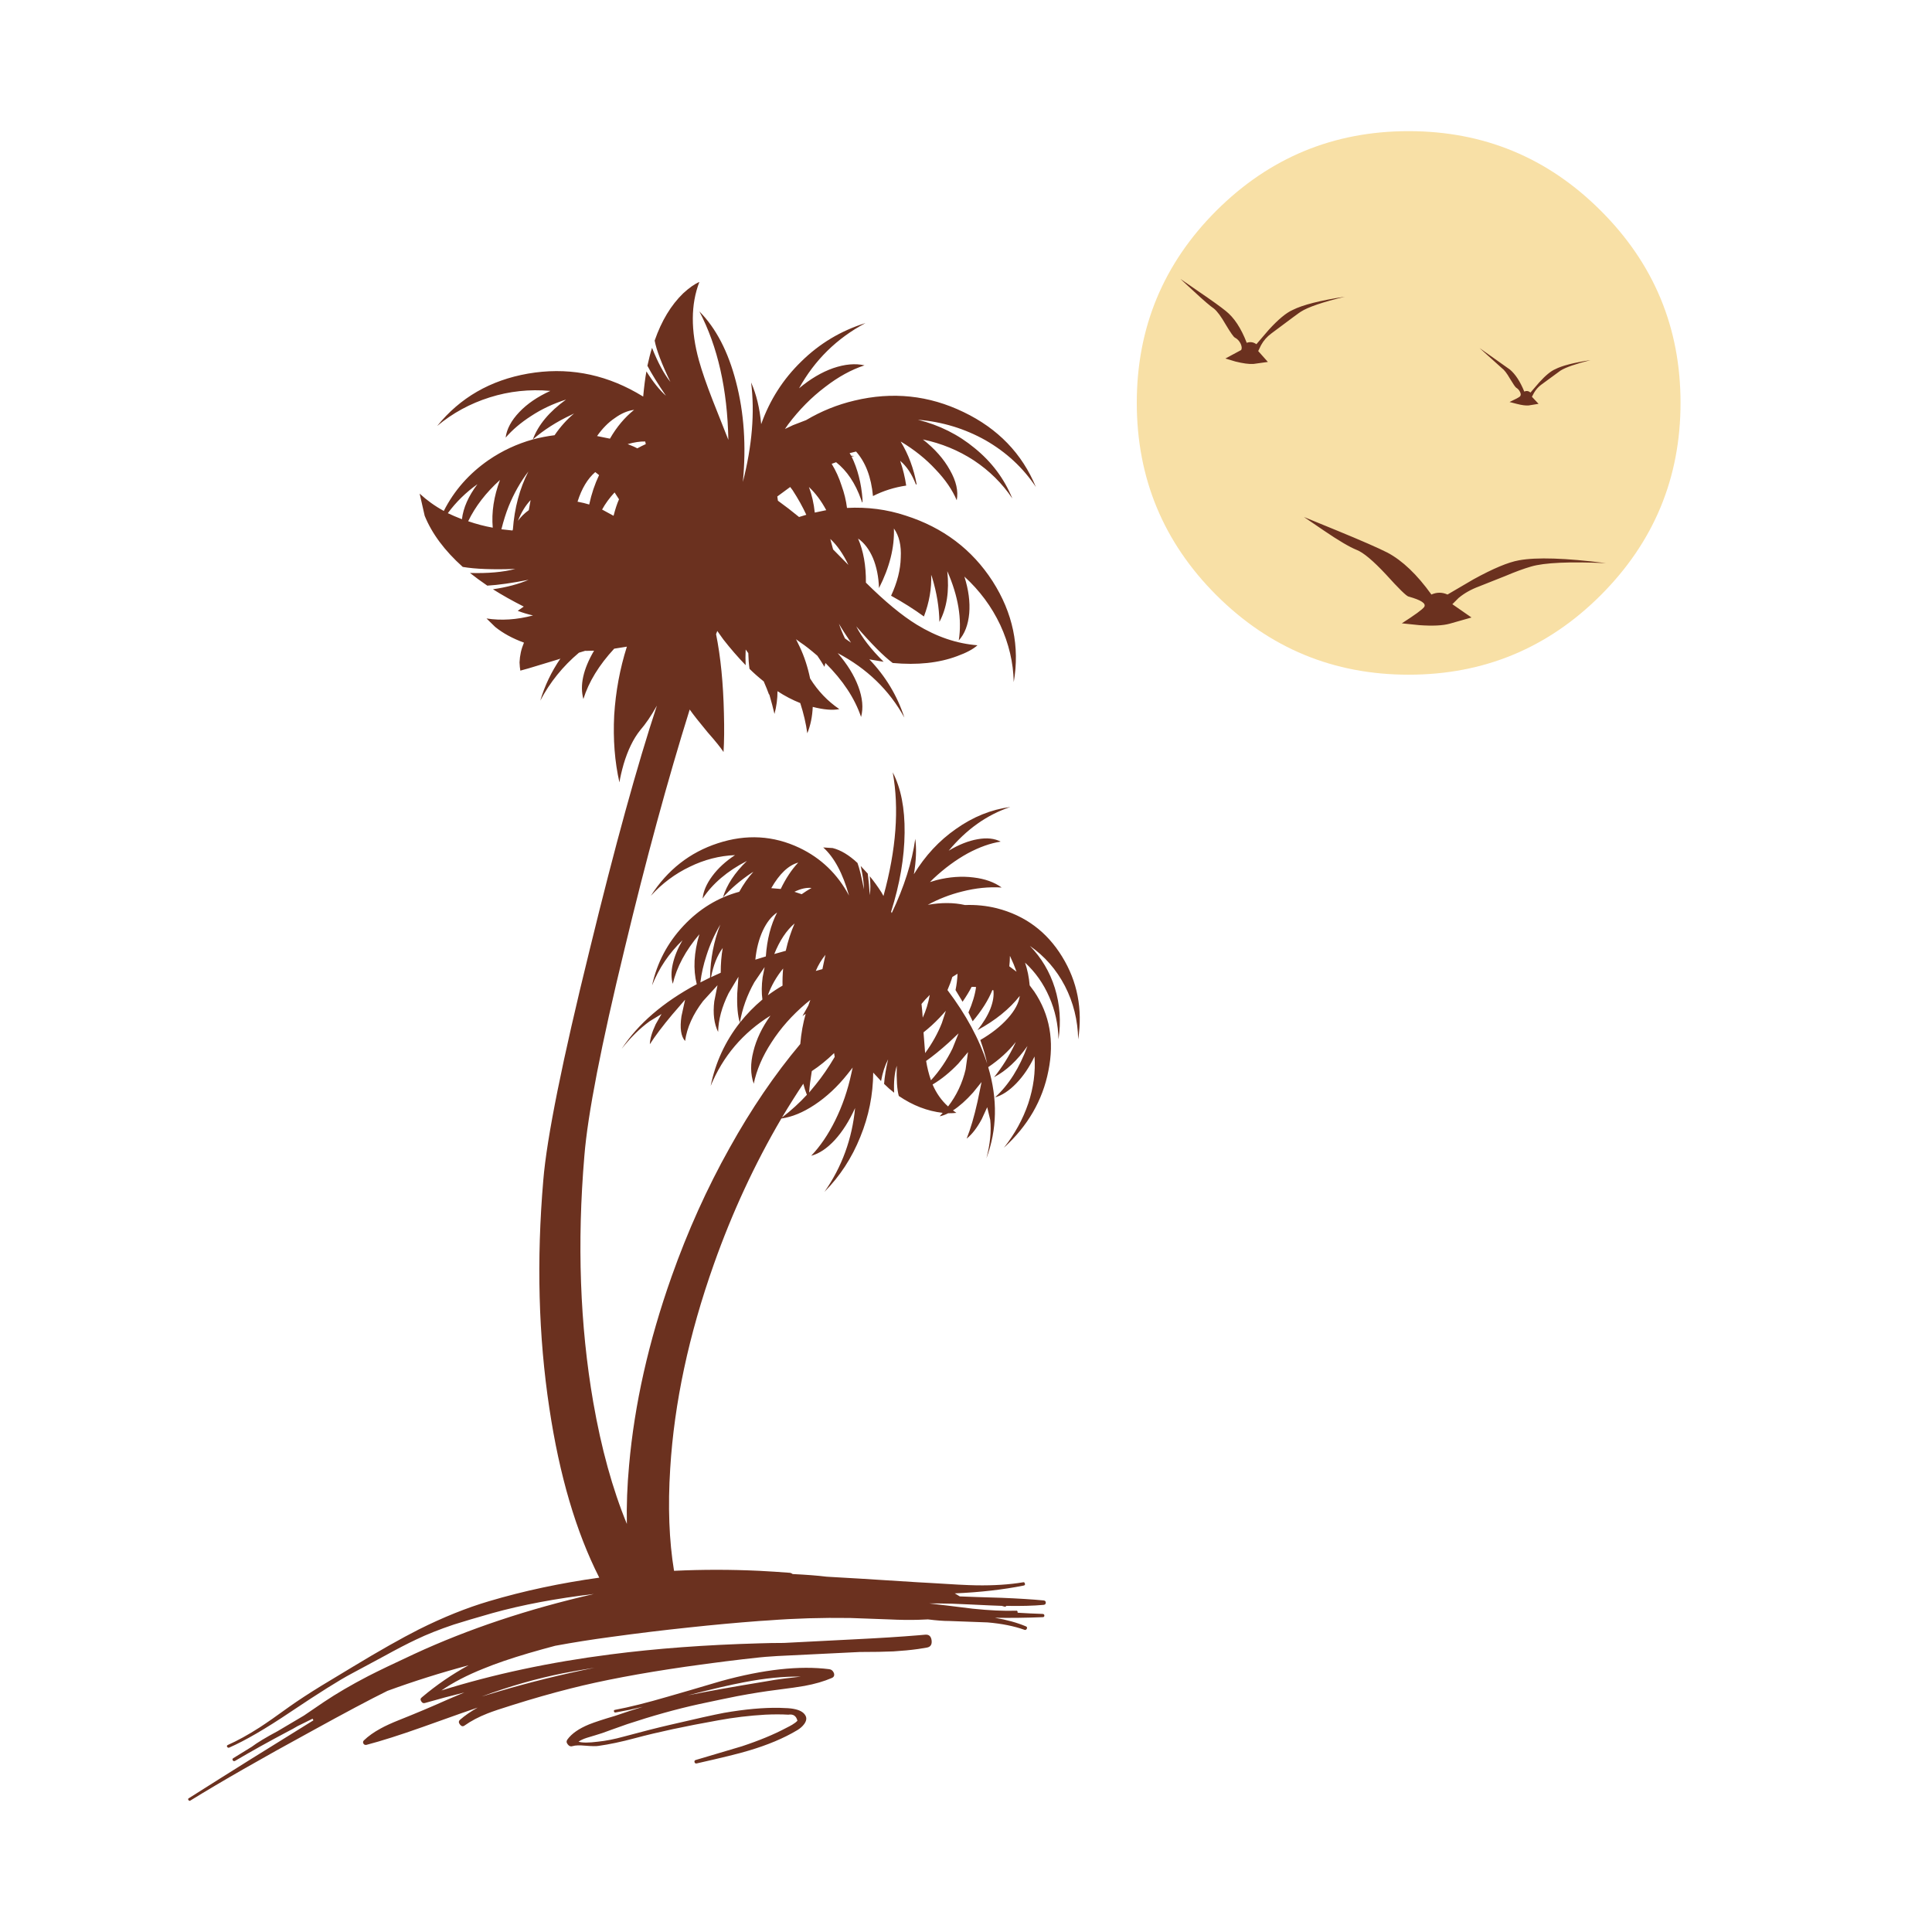 <?xml version="1.0" encoding="utf-8"?>
<!-- Generator: Adobe Illustrator 16.0.0, SVG Export Plug-In . SVG Version: 6.00 Build 0)  -->
<!DOCTYPE svg PUBLIC "-//W3C//DTD SVG 1.1//EN" "http://www.w3.org/Graphics/SVG/1.1/DTD/svg11.dtd">
<svg version="1.1" id="Layer_1" xmlns="http://www.w3.org/2000/svg" xmlns:xlink="http://www.w3.org/1999/xlink" x="0px" y="0px"
	 width="300px" height="300px" viewBox="0 0 300 300" enable-background="new 0 0 300 300" xml:space="preserve">
<g>
	<path fill="#F8E0A6" d="M188.871,32.716c8.256-8.234,18.211-12.352,29.863-12.352c11.654,0,21.599,4.118,29.834,12.352
		c8.256,8.235,12.384,18.179,12.384,29.833c0,11.653-4.128,21.608-12.384,29.864c-8.235,8.235-18.18,12.353-29.834,12.353
		c-11.652,0-21.607-4.117-29.863-12.353c-8.234-8.235-12.352-18.189-12.352-29.864C176.52,50.895,180.637,40.951,188.871,32.716z"/>
	<path fill="#6B311F" d="M236.686,60.798c0.354-0.146,0.678-0.094,0.969,0.156L239,59.391c0.979-1.084,1.813-1.772,2.501-2.064
		c1.043-0.542,2.866-1.011,5.474-1.407c-2.313,0.583-3.867,1.126-4.66,1.626l-3.032,2.22c-0.438,0.333-0.804,0.751-1.095,1.251
		l-0.313,0.594l1.03,1.095l-1.53,0.25c-0.459,0.042-1.084-0.042-1.876-0.25l-1.096-0.282c0.938-0.438,1.479-0.729,1.627-0.875
		c0.146-0.167,0.146-0.396,0-0.688c-0.146-0.292-0.346-0.511-0.596-0.657c-0.146-0.104-0.47-0.573-0.969-1.407
		c-0.479-0.834-0.896-1.376-1.251-1.626l-3.472-3.127l4.723,3.347C235.32,58.119,236.061,59.255,236.686,60.798z M202.475,80.28
		l5.191,2.127c3.752,1.542,6.348,2.678,7.785,3.408c2.314,1.23,4.588,3.398,6.818,6.504c0.834-0.375,1.668-0.375,2.5,0l4.004-2.345
		c3.063-1.688,5.432-2.679,7.099-2.971c2.731-0.5,7.226-0.354,13.479,0.438c-5.672-0.25-9.539-0.073-11.603,0.531
		c-1.147,0.333-2.481,0.823-4.004,1.47c-2.084,0.834-3.449,1.376-4.097,1.626c-1.229,0.458-2.282,1.053-3.157,1.783l-0.97,0.969
		l2.971,2.064l-3.408,0.97c-1.084,0.292-2.646,0.365-4.691,0.219l-2.72-0.282c2.021-1.292,3.181-2.137,3.472-2.533
		c0.354-0.542-0.459-1.084-2.439-1.626c-0.354-0.104-1.512-1.24-3.471-3.408c-2.022-2.168-3.555-3.45-4.598-3.846
		c-1.084-0.438-2.763-1.428-5.035-2.971L202.475,80.28z M131.207,99.137l0.938,0.656c-0.833-1.229-1.459-2.209-1.876-2.939
		C130.54,97.646,130.852,98.407,131.207,99.137z M124.077,80.28l1.125-0.344c-0.563-1.23-1.272-2.502-2.126-3.815l-0.376-0.5
		l-2.001,1.47l0.094,0.657C121.919,78.56,123.014,79.404,124.077,80.28z M125.61,75.621c0.458,1.229,0.761,2.554,0.907,3.972
		l1.782-0.375C127.527,77.778,126.631,76.58,125.61,75.621z M128.924,83.688l0.438,1.626l2.376,2.408
		C130.926,86.013,129.988,84.668,128.924,83.688z M191.842,56.139l-1.563-0.469l2.438-1.313c0.146-0.208,0.126-0.532-0.062-0.97
		c-0.209-0.438-0.512-0.76-0.907-0.969c-0.188-0.083-0.657-0.75-1.407-2.001c-0.73-1.271-1.346-2.105-1.846-2.502
		c-0.584-0.396-1.615-1.282-3.096-2.658l-2.096-1.939l2.813,1.939c2.022,1.376,3.43,2.387,4.223,3.033
		c1.291,1.022,2.376,2.668,3.252,4.941c0.542-0.188,1.042-0.115,1.501,0.219l1.907-2.221c1.479-1.626,2.722-2.658,3.722-3.096
		c1.563-0.792,4.273-1.48,8.131-2.064c-3.461,0.834-5.754,1.616-6.881,2.346c-0.041,0-1.553,1.115-4.533,3.346
		c-0.688,0.5-1.229,1.115-1.627,1.845l-0.438,0.907l1.501,1.688l-2.251,0.313C193.938,56.555,193.01,56.43,191.842,56.139z
		 M71.729,80.624c0.208-1.772,1.011-3.586,2.409-5.441c-1.793,1.272-3.326,2.773-4.598,4.503
		C70.144,79.978,70.874,80.291,71.729,80.624z M77.639,74.526c-2.189,1.98-3.836,4.118-4.941,6.411c1.271,0.438,2.544,0.771,3.815,1
		C76.305,79.561,76.68,77.09,77.639,74.526z M79.577,82.375l0.063-0.156c0.25-3.356,1.053-6.358,2.408-9.006
		c-1.23,1.605-2.251,3.409-3.064,5.41c-0.417,1.042-0.792,2.231-1.126,3.565L79.577,82.375z M82.392,77.653
		c-0.792,0.834-1.449,1.908-1.97,3.222c0.458-0.626,1.021-1.178,1.688-1.658L82.392,77.653z M93.024,73.775l-0.594-0.469
		c-1.188,1.021-2.105,2.554-2.751,4.597c0.688,0.125,1.292,0.271,1.813,0.438C91.847,76.694,92.357,75.172,93.024,73.775z
		 M96.12,77.528l-0.688-1.063c-0.792,0.854-1.438,1.741-1.939,2.658l1.783,0.969C95.526,79.091,95.808,78.237,96.12,77.528z
		 M97.465,68.96c0.75,0.292,1.251,0.511,1.5,0.656c0.458-0.25,0.896-0.469,1.314-0.656l-0.094-0.407
		C99.415,68.532,98.508,68.668,97.465,68.96z M92.711,67.709l2.001,0.406c1.043-1.813,2.293-3.304,3.752-4.472
		c-1,0.125-2.001,0.553-3.002,1.282C94.463,65.593,93.546,66.521,92.711,67.709z M76.044,61.705
		c-3.044,0.959-5.765,2.439-8.162,4.441c3.564-4.399,8.266-7.109,14.104-8.131c5.92-1.022,11.528-0.042,16.823,2.939l1.064,0.625
		c0.146-1.563,0.313-2.867,0.5-3.909c1.021,1.626,2.032,2.888,3.033,3.784c-1.271-1.876-2.231-3.429-2.877-4.66
		c0.23-1.063,0.469-1.991,0.72-2.783c0.897,2.273,1.845,4.034,2.845,5.285c-1.355-2.814-2.168-4.952-2.438-6.411
		c1.063-3.064,2.543-5.514,4.44-7.349c0.959-0.876,1.793-1.46,2.501-1.751c-1.333,3.461-1.355,7.526-0.063,12.196
		c0.458,1.647,1.167,3.7,2.126,6.16c0.521,1.334,1.335,3.388,2.439,6.161c-0.146-7.839-1.646-14.489-4.503-19.951
		c2.585,2.605,4.482,6.254,5.691,10.945c1.251,4.774,1.606,9.955,1.064,15.542c1.438-5.629,1.865-10.778,1.282-15.448
		c0.813,1.834,1.334,3.992,1.563,6.473c1.334-3.752,3.409-6.995,6.223-9.725c2.835-2.794,6.161-4.785,9.976-5.973
		c-4.44,2.356-7.88,5.733-10.319,10.132c1.751-1.46,3.513-2.502,5.285-3.127c1.833-0.625,3.46-0.771,4.878-0.438
		c-2.042,0.667-4.076,1.783-6.098,3.346c-2.127,1.605-4.045,3.544-5.754,5.816l-0.5,0.719l1.251-0.594
		c0.833-0.333,1.512-0.594,2.032-0.782c2.356-1.397,4.857-2.408,7.506-3.033c5.92-1.418,11.569-0.823,16.948,1.783
		c5.337,2.564,9.08,6.441,11.226,11.633c-1.979-2.981-4.586-5.399-7.816-7.255c-3.231-1.814-6.733-2.877-10.507-3.19
		c3.335,0.834,6.275,2.304,8.818,4.409c2.647,2.147,4.598,4.753,5.848,7.818c-1.563-2.335-3.555-4.306-5.973-5.911
		c-2.397-1.563-5.035-2.647-7.912-3.252c1.856,1.459,3.253,3.044,4.191,4.753c0.98,1.709,1.334,3.273,1.063,4.691
		c-0.688-1.626-1.783-3.221-3.284-4.785c-1.501-1.626-3.294-3.064-5.378-4.315h-0.032c1.189,1.959,2.012,4.169,2.471,6.63h-0.125
		c-0.625-1.605-1.438-2.825-2.439-3.659c0.438,1.272,0.751,2.554,0.938,3.846c-1.834,0.271-3.554,0.813-5.159,1.626
		c-0.271-2.939-1.147-5.243-2.626-6.911l-1.001,0.25l0.25,0.407l0.469,0.031l-0.407,0.094c0.938,1.939,1.501,4.138,1.688,6.598
		v0.438l-0.062,0.094l-0.157-0.469c-0.896-2.523-2.189-4.451-3.877-5.786l-0.688,0.25c0.646,1.063,1.157,2.189,1.533,3.377
		c0.417,1.147,0.699,2.304,0.844,3.471c3.169-0.167,6.202,0.229,9.1,1.188c5.817,1.855,10.32,5.254,13.509,10.194
		c3.147,4.92,4.242,10.143,3.283,15.667c-0.063-3.044-0.763-6.004-2.095-8.881c-1.336-2.835-3.19-5.337-5.567-7.505
		c0.646,2.043,0.897,3.94,0.751,5.691c-0.167,1.814-0.708,3.221-1.626,4.222c0.521-3.293-0.073-6.879-1.783-10.757
		c0.333,3.106-0.073,5.733-1.22,7.88c-0.042-2.251-0.417-4.544-1.126-6.879l-0.156-0.438c0.083,2.126-0.292,4.284-1.125,6.473
		c-1.543-1.126-3.242-2.199-5.098-3.221c0.959-2.064,1.46-4.035,1.501-5.911c0.105-1.876-0.25-3.388-1.063-4.534
		c0.104,2.939-0.667,6.025-2.314,9.256c-0.062-1.751-0.375-3.305-0.938-4.66c-0.583-1.355-1.355-2.366-2.314-3.033
		c0.833,1.918,1.24,4.201,1.219,6.849c2.96,2.939,5.598,5.118,7.912,6.535c3.064,1.876,6.202,2.939,9.412,3.19
		c-0.668,0.604-1.719,1.167-3.158,1.688c-2.835,1.063-6.171,1.417-10.007,1.063c-1.418-1.063-3.305-2.96-5.661-5.69
		c0.875,1.73,2.294,3.564,4.253,5.503l-2.22-0.375c2.522,2.627,4.335,5.64,5.441,9.038c-2.356-4.274-5.806-7.609-10.351-10.008
		c1.48,1.71,2.543,3.43,3.19,5.16c0.667,1.772,0.813,3.356,0.438,4.754c-0.98-2.898-2.825-5.691-5.535-8.382l-0.156,0.595
		c-0.271-0.479-0.636-1.053-1.095-1.72c-1.084-0.938-1.949-1.616-2.595-2.033l-0.72-0.531l0.594,1.22
		c0.688,1.459,1.22,3.085,1.595,4.878c1.209,1.939,2.72,3.523,4.535,4.753c-1.043,0.209-2.419,0.095-4.128-0.344
		c-0.063,1.501-0.344,2.867-0.844,4.097c-0.208-1.521-0.574-3.085-1.094-4.69c-1.209-0.479-2.388-1.095-3.534-1.845
		c0,1.188-0.157,2.366-0.469,3.533c-0.209-0.896-0.48-1.918-0.813-3.064l-0.031,0.063c-0.208-0.584-0.49-1.282-0.844-2.096v0.032
		c-0.833-0.668-1.563-1.313-2.189-1.939c-0.104-0.729-0.167-1.543-0.188-2.439l-0.407-0.563c-0.042,0.917-0.042,1.73,0,2.439
		c-1.209-1.251-2.366-2.585-3.471-4.003l-0.938-1.313l-0.188,0.5c0.708,3.502,1.115,7.609,1.22,12.321
		c0.063,2.335,0.042,4.326-0.063,5.973c-0.417-0.646-1.24-1.668-2.47-3.064c-1.251-1.501-2.179-2.679-2.784-3.533
		c-3.419,10.945-6.786,23.317-10.1,37.119c-3.648,15.011-5.734,25.736-6.254,32.178c-1.146,13.572-0.688,26.32,1.376,38.245
		c1.251,7.192,2.992,13.499,5.223,18.92c-0.063-2.877,0.052-5.909,0.344-9.101c0.834-9.465,3.033-19.232,6.598-29.303
		c2.502-7.066,5.504-13.728,9.007-19.981c3.357-6.045,7.015-11.424,10.977-16.136c0.145-1.688,0.427-3.252,0.844-4.69l-0.5,0.345
		l0.906-1.627l0.313-0.875l-0.657,0.53c-2.168,1.836-3.96,3.856-5.378,6.065c-1.397,2.148-2.315,4.285-2.752,6.412
		c-0.521-1.459-0.542-3.127-0.062-5.004c0.458-1.875,1.344-3.731,2.658-5.565c-4.274,2.647-7.369,6.285-9.288,10.914
		c0.75-3.647,2.262-6.923,4.534-9.819c1.043-1.314,2.21-2.512,3.503-3.597c-0.146-1.021-0.136-2.168,0.031-3.438l0.313-1.596
		l-1.595,2.346c-1.126,2.002-1.876,4.096-2.252,6.285c-0.333-1.063-0.469-2.574-0.406-4.533l0.188-2.597l-1.533,2.563
		c-1.042,2.105-1.584,4.106-1.625,6.004c-0.625-1.271-0.824-2.854-0.595-4.754l0.5-2.5l-2.251,2.47
		c-1.563,2.044-2.491,4.106-2.783,6.192c-0.646-0.729-0.834-2.013-0.563-3.848l0.563-2.564l-2.002,2.314
		c-1.501,1.793-2.658,3.325-3.471,4.598c0.021-0.813,0.323-1.846,0.907-3.097l0.906-1.595l-1.844,1.125
		c-1.522,1.105-2.971,2.533-4.347,4.283c2.564-3.897,6.452-7.243,11.664-10.036c-0.583-2.313-0.448-4.899,0.407-7.756
		c-2.147,2.522-3.522,5.087-4.127,7.693c-0.271-0.875-0.271-1.908,0-3.096c0.271-1.188,0.771-2.408,1.501-3.659
		c-2.085,2.001-3.659,4.336-4.722,7.005c0.771-3.522,2.397-6.609,4.878-9.257c2.46-2.627,5.347-4.388,8.663-5.284
		c0.646-1.168,1.375-2.2,2.189-3.097l-0.313,0.188c-1.709,1.146-3.179,2.407-4.409,3.783c0.583-1.938,1.824-3.825,3.721-5.66
		c-3.043,1.563-5.336,3.513-6.879,5.848c0.104-1.125,0.604-2.293,1.501-3.502c0.896-1.21,2.074-2.294,3.533-3.252
		c-2.438,0.104-4.784,0.708-7.036,1.813c-2.272,1.084-4.284,2.585-6.035,4.503c2.585-4.023,6.056-6.744,10.413-8.162
		c4.399-1.438,8.621-1.198,12.665,0.72c3.357,1.604,5.921,4.075,7.693,7.411c-0.958-3.44-2.293-5.932-4.003-7.474l1.47,0.094
		c1.251,0.313,2.533,1.084,3.847,2.313c0.313,0.854,0.646,2.221,1,4.097c0-0.938-0.166-2.147-0.5-3.627l1.095,1.188
		c0.146,1.125,0.251,2.24,0.313,3.346c0.125-0.854,0.125-1.835,0-2.939c0.604,0.729,1.209,1.563,1.814,2.502l0.313,0.563
		c1.98-7.192,2.459-13.593,1.438-19.201c1.271,2.439,1.886,5.567,1.845,9.382c-0.042,3.878-0.74,7.964-2.096,12.258l0.094,0.22
		c1.939-4.086,3.158-7.933,3.659-11.539c0.208,1.604,0.136,3.439-0.219,5.504c1.751-2.878,3.929-5.223,6.536-7.036
		c2.648-1.876,5.462-3.013,8.443-3.409c-3.627,1.21-6.817,3.472-9.569,6.786c1.563-0.938,3.064-1.532,4.502-1.782
		c1.418-0.25,2.605-0.125,3.564,0.375c-1.605,0.25-3.305,0.854-5.097,1.813c-1.855,1.021-3.638,2.335-5.348,3.94l-0.531,0.531
		l1.032-0.312c2.001-0.501,3.909-0.637,5.723-0.407c1.771,0.208,3.23,0.729,4.378,1.563c-2.001-0.125-4.056,0.083-6.16,0.625
		c-1.855,0.459-3.627,1.147-5.316,2.064c2.105-0.375,4.034-0.365,5.786,0.031c1.688-0.063,3.333,0.104,4.94,0.501
		c4.379,1.125,7.756,3.627,10.133,7.505c2.376,3.855,3.211,8.141,2.501,12.854c-0.063-2.981-0.751-5.744-2.063-8.289
		c-1.334-2.563-3.148-4.637-5.441-6.223c1.793,1.835,3.086,4.014,3.878,6.536c0.792,2.563,0.979,5.224,0.563,7.976
		c-0.043-2.314-0.522-4.515-1.439-6.6c-0.896-2.063-2.146-3.836-3.752-5.316c0.375,1.105,0.615,2.283,0.719,3.533l0.721,0.971
		c2.396,3.564,3.127,7.662,2.188,12.289c-0.896,4.588-3.2,8.568-6.911,11.947c1.688-2.128,2.95-4.421,3.784-6.881
		c0.813-2.461,1.137-4.889,0.969-7.285c-0.791,1.646-1.73,3.032-2.814,4.158c-1.104,1.146-2.209,1.876-3.313,2.188
		c2.126-1.938,3.805-4.598,5.034-7.975c-1.563,2.231-3.294,3.848-5.19,4.848c1.252-1.543,2.324-3.252,3.221-5.127l0.156-0.346
		c-1.125,1.438-2.554,2.741-4.283,3.909c1.479,4.962,1.387,9.685-0.282,14.165c0.585-2.23,0.782-4.223,0.595-5.973l-0.469-1.971
		l-0.846,1.846c-0.729,1.354-1.51,2.367-2.345,3.033c0.604-1.502,1.167-3.42,1.688-5.754l0.625-3.033l-1.313,1.627
		c-1.083,1.209-2.125,2.136-3.126,2.781l0.532,0.377c-0.334,0.041-0.761,0.062-1.283,0.062c-0.438,0.229-0.875,0.387-1.313,0.47
		l0.469-0.531c-2.377-0.271-4.649-1.146-6.818-2.627c-0.271-1-0.375-2.563-0.312-4.689c-0.354,1.146-0.49,2.543-0.407,4.189
		c-0.521-0.396-1.042-0.854-1.564-1.375c0.084-1.127,0.292-2.397,0.625-3.815c-0.5,0.979-0.864,2.104-1.094,3.378l-1.219-1.314
		c-0.021,3.44-0.688,6.766-2.001,9.978c-1.313,3.272-3.169,6.118-5.566,8.536c2.709-3.877,4.294-8.215,4.753-13.01
		c-0.896,1.98-1.938,3.629-3.127,4.94c-1.209,1.313-2.439,2.138-3.69,2.471c1.396-1.459,2.637-3.282,3.721-5.473
		c1.126-2.271,1.97-4.731,2.533-7.379l0.188-0.845l-0.813,1.031c-1.543,1.938-3.242,3.522-5.098,4.754
		c-1.793,1.188-3.513,1.896-5.16,2.127c-4.148,7.066-7.641,14.604-10.476,22.607c-3.898,10.986-6.16,21.566-6.785,31.74
		c-0.375,5.88-0.177,11.175,0.594,15.887c4.378-0.209,8.787-0.209,13.228,0c1.605,0.083,3.211,0.188,4.815,0.313
		c0.146,0.043,0.271,0.104,0.376,0.188c2.147,0.104,3.888,0.24,5.222,0.406c0.229,0.021,0.396,0.032,0.5,0.032
		c1.668,0.082,6.265,0.363,13.791,0.844c0.563,0.042,1.136,0.072,1.72,0.094c3.503,0.229,5.931,0.354,7.286,0.375
		c2.731,0.042,5.149-0.115,7.256-0.469c0.146-0.042,0.24,0.021,0.281,0.188c0.063,0.166,0.01,0.271-0.156,0.313
		c-3.231,0.646-6.807,1.053-10.727,1.219l0.782,0.47c1.458,0.063,3.638,0.135,6.534,0.219c2.564,0.104,4.723,0.24,6.475,0.406
		c0.229,0.021,0.344,0.137,0.344,0.344c0,0.209-0.115,0.324-0.344,0.345c-1.584,0.146-3.514,0.198-5.785,0.155
		c-0.043,0.084-0.104,0.127-0.188,0.127s-0.25-0.043-0.502-0.127c-0.771-0.021-2.428-0.094-4.971-0.219
		c-2.043-0.104-3.69-0.156-4.941-0.156h-1.376c1.501,0.168,3.752,0.438,6.755,0.813c2.586,0.271,4.836,0.375,6.755,0.313
		c0.104-0.021,0.167,0.011,0.188,0.094c0.041,0.063,0.052,0.136,0.031,0.22c1.313,0.083,2.615,0.146,3.907,0.187
		c0.167,0.021,0.251,0.104,0.251,0.252c0,0.166-0.084,0.25-0.251,0.25c-2.542,0.104-5.022,0.136-7.442,0.094
		c1.855,0.313,3.472,0.76,4.848,1.345c0.146,0.063,0.188,0.177,0.126,0.345c-0.083,0.166-0.199,0.229-0.345,0.188
		c-1.627-0.583-3.545-0.969-5.754-1.157c-0.459-0.021-2.429-0.094-5.911-0.219c-0.938,0-2.053-0.084-3.346-0.25
		c-0.459,0.021-0.959,0.042-1.501,0.063c-1.313,0.041-2.835,0.021-4.566-0.063c-3.709-0.146-5.722-0.219-6.034-0.219
		c-4.378-0.063-8.589,0.063-12.634,0.375c-0.5,0.021-0.99,0.052-1.47,0.094c-3.585,0.271-7.213,0.604-10.882,1.001
		c-3.982,0.417-8.017,0.907-12.103,1.471c-2.981,0.396-5.878,0.854-8.693,1.375c-1.271,0.334-2.658,0.721-4.159,1.157
		c-2.751,0.813-5.065,1.604-6.942,2.377c-2.564,1.021-4.753,2.156-6.567,3.407c8.068-2.521,16.814-4.389,26.237-5.598
		c7.088-0.918,14.791-1.49,23.109-1.721c1.23-0.041,2.47-0.063,3.721-0.063h0.094c2.438-0.125,6.108-0.313,11.007-0.563
		c3.836-0.188,7.13-0.396,9.882-0.625c0.375-0.043,0.74-0.074,1.094-0.096c0.563-0.041,0.886,0.25,0.97,0.877
		c0.083,0.646-0.157,1.021-0.72,1.125c-0.438,0.084-0.886,0.156-1.345,0.221c-1.188,0.166-2.47,0.289-3.846,0.373
		c-1.355,0.063-3.107,0.094-5.254,0.094c-5.691,0.271-9.955,0.479-12.791,0.627l-1.813,0.125c-0.333,0.021-0.667,0.052-1.001,0.094
		c-3.19,0.334-6.994,0.813-11.415,1.438c-7.067,1.021-13.019,2.148-17.856,3.377c-2.897,0.73-5.931,1.596-9.1,2.596
		c-1.688,0.521-2.96,0.949-3.814,1.283c-1.376,0.541-2.565,1.168-3.565,1.877c-0.251,0.187-0.49,0.136-0.72-0.157
		c-0.229-0.292-0.219-0.542,0.031-0.75c0.772-0.667,1.678-1.293,2.721-1.876c-0.667,0.208-3.534,1.219-8.6,3.033
		c-3.461,1.229-6.348,2.146-8.663,2.752c-0.208,0.041-0.364-0.021-0.469-0.188c-0.104-0.188-0.083-0.354,0.063-0.501
		c0.688-0.667,1.554-1.281,2.595-1.845c0.751-0.417,1.731-0.865,2.94-1.345c2.523-1.002,5.066-2.074,7.63-3.223
		c0.438-0.188,1.251-0.531,2.439-1.031c-2.043,0.5-4.076,1.043-6.098,1.627c-0.25,0.084-0.448,0-0.594-0.252
		c-0.167-0.248-0.136-0.457,0.093-0.623c2.272-1.918,4.69-3.576,7.255-4.974c-4.295,1.146-8.495,2.47-12.603,3.972
		c-2.668,1.313-6.629,3.42-11.884,6.316c-7.651,4.17-13.895,7.745-18.731,10.727c-0.103,0.063-0.198,0.031-0.281-0.094
		c-0.084-0.125-0.063-0.219,0.062-0.281c6.442-4.086,12.895-8.119,19.357-12.103c-0.083-0.063-0.125-0.146-0.125-0.251l-2.345,1.158
		c-0.479,0.292-0.99,0.572-1.532,0.844c-2.918,1.543-5.65,3.064-8.192,4.564c-0.146,0.063-0.262,0.033-0.344-0.094
		c-0.083-0.146-0.053-0.26,0.093-0.344l2.846-1.752c0.855-0.646,2.2-1.459,4.034-2.438l4.065-2.408
		c1.397-0.959,2.44-1.668,3.127-2.127c1.96-1.313,4.243-2.647,6.849-4.002c1.626-0.834,4.013-1.98,7.161-3.439
		c8.381-3.878,17.679-6.982,27.894-9.318c-5.858,0.688-11.112,1.679-15.761,2.971c-2.564,0.729-4.566,1.324-6.004,1.781
		c-2.23,0.752-4.17,1.522-5.816,2.314c-1.334,0.625-3.022,1.501-5.066,2.627c-2.814,1.521-4.482,2.418-5.003,2.689
		c-1.855,0.979-4.993,2.949-9.413,5.91c-3.899,2.627-7.088,4.481-9.569,5.565c-0.125,0.041-0.23,0-0.313-0.126
		c-0.062-0.124-0.031-0.219,0.095-0.279c1.542-0.688,3.189-1.596,4.94-2.722c1.125-0.729,2.679-1.813,4.66-3.252
		c1.355-0.959,2.981-2.022,4.877-3.19c2.19-1.313,3.847-2.313,4.973-3.002c4.065-2.461,7.474-4.388,10.226-5.785
		c3.794-1.896,7.422-3.355,10.883-4.377c5.399-1.605,11.111-2.824,17.136-3.66c-3.607-7.108-6.191-15.885-7.755-26.33
		c-1.689-11.152-2.001-22.952-0.938-35.398c0.542-6.588,2.95-18.544,7.224-35.868c3.898-15.99,7.37-28.593,10.414-37.808
		c-0.876,1.563-1.741,2.836-2.596,3.815c-1.063,1.334-1.917,3.086-2.564,5.254c-0.313,1.104-0.532,2.054-0.657,2.846
		c-0.729-3.211-1-6.682-0.813-10.414c0.23-3.689,0.886-7.244,1.971-10.663l-1.971,0.313c-2.355,2.543-3.95,5.149-4.784,7.818
		c-0.583-2.127-0.03-4.629,1.657-7.506l-1.344,0.031l0.031-0.031l-1.032,0.313c-2.501,2.106-4.502,4.587-6.004,7.443
		c0.688-2.314,1.73-4.493,3.127-6.536l-0.218,0.094c-1.96,0.604-3.545,1.084-4.754,1.438l-1.251,0.345
		c-0.062-0.334-0.104-0.762-0.125-1.283c0.042-1.063,0.271-2.085,0.688-3.064c-1.772-0.646-3.263-1.459-4.472-2.439l-1.345-1.313
		c2.293,0.354,4.701,0.198,7.224-0.469c-0.834-0.188-1.627-0.428-2.377-0.719l0.938-0.657c-1.772-0.896-3.367-1.792-4.785-2.689
		c2.147-0.313,3.991-0.803,5.535-1.47c-2.543,0.5-4.68,0.803-6.411,0.907c-0.979-0.667-1.876-1.324-2.689-1.97
		c2.794,0.083,5.14-0.125,7.037-0.625c-3.481,0.125-6.203,0.021-8.162-0.313c-2.814-2.522-4.785-5.17-5.911-7.943l-0.781-3.44
		c1.125,1.042,2.376,1.939,3.752,2.689c1.605-3.169,3.929-5.806,6.974-7.912c2.105-1.438,4.389-2.501,6.849-3.189
		c1.105-0.292,2.23-0.511,3.377-0.656c0.896-1.314,1.907-2.439,3.033-3.377l-0.438,0.219c-2.273,1.063-4.264,2.335-5.973,3.815
		c0.834-2.251,2.554-4.315,5.16-6.192c-2.022,0.646-3.836,1.501-5.442,2.564c-1.584,1.022-2.897,2.137-3.939,3.346
		c0.166-1.334,0.875-2.658,2.126-3.971c1.23-1.293,2.835-2.387,4.815-3.284C82.226,60.412,79.087,60.746,76.044,61.705z
		 M156.818,148.451c0,0.542-0.031,1.074-0.094,1.596l1.125,0.844c-0.271-0.771-0.604-1.573-1-2.407L156.818,148.451z
		 M151.564,153.268c-0.146-0.021-0.375-0.031-0.688-0.031c-0.354,0.688-0.823,1.461-1.407,2.313l-1.095-1.813
		c0.168-0.793,0.271-1.637,0.313-2.532l-0.813,0.5c-0.188,0.646-0.438,1.323-0.751,2.032c2.898,3.836,4.951,7.641,6.161,11.414
		c-0.209-1.043-0.563-2.262-1.063-3.658c1.729-1.001,3.147-2.116,4.254-3.348c1.104-1.229,1.729-2.396,1.875-3.502
		c-1.584,2.021-3.772,3.795-6.566,5.316c0.896-1.127,1.564-2.23,2.002-3.314c0.417-1.084,0.572-2.043,0.469-2.877l-0.156-0.031
		c-0.646,1.584-1.668,3.199-3.063,4.847c-0.292-0.604-0.511-1.063-0.657-1.375C151.002,155.79,151.398,154.477,151.564,153.268z
		 M143.09,155.895c0.083,0.688,0.146,1.397,0.188,2.127c0.5-1.063,0.865-2.242,1.095-3.533
		C143.851,155.008,143.423,155.479,143.09,155.895z M143.809,164.744c0.167,1.042,0.417,2.043,0.751,3.002
		c1.334-1.46,2.45-3.105,3.346-4.939l0.938-2.347l-1.532,1.438C146.061,163.023,144.893,163.975,143.809,164.744z M143.653,163.523
		c1.105-1.521,1.97-3.074,2.596-4.658l0.625-1.907l-0.969,1.063c-0.814,0.854-1.647,1.615-2.501,2.281L143.653,163.523z
		 M148.813,165.15c-1.292,1.354-2.627,2.438-4.002,3.252c0.583,1.354,1.387,2.492,2.408,3.408c1.313-1.709,2.221-3.627,2.721-5.754
		l0.375-2.688L148.813,165.15z M126.016,137.882c-0.792-0.084-1.678,0.115-2.658,0.595l1.126,0.375
		C124.984,138.497,125.495,138.174,126.016,137.882z M121.231,138.038c0.792-1.646,1.699-3.013,2.72-4.097
		c-1.521,0.417-2.918,1.741-4.19,3.972L121.231,138.038z M118.917,148.514c0.188-2.647,0.771-4.92,1.751-6.816
		c-0.875,0.584-1.616,1.521-2.221,2.814c-0.604,1.313-0.989,2.814-1.157,4.503L118.917,148.514z M122.013,147.639
		c0.333-1.501,0.792-2.919,1.376-4.253c-1.271,1.084-2.325,2.668-3.159,4.753L122.013,147.639z M127.704,150.484l0.469-2.221
		c-0.625,0.771-1.125,1.605-1.5,2.502L127.704,150.484z M121.606,150.391c-1.043,1.272-1.834,2.658-2.376,4.158
		c0.792-0.583,1.553-1.083,2.283-1.5C121.492,152.173,121.523,151.287,121.606,150.391z M129.519,163.523
		c-1.147,1.105-2.294,2.033-3.44,2.783l-0.031,0.063c-0.208,1.272-0.344,2.366-0.407,3.284l1.032-1.252
		c1-1.229,1.98-2.657,2.939-4.284L129.519,163.523z M124.734,168.277c-1.021,1.521-2.126,3.272-3.315,5.254
		c1.438-1.104,2.731-2.282,3.877-3.533C125.088,169.497,124.9,168.924,124.734,168.277z M109.692,148.39
		c-0.458,1.396-0.771,2.782-0.938,4.159l1.501-0.751c0.062-2.961,0.593-5.702,1.595-8.225
		C110.954,145.074,110.234,146.68,109.692,148.39z M111.913,151.048c0-1.397,0.104-2.68,0.312-3.847
		c-0.854,1.167-1.458,2.679-1.813,4.533L111.913,151.048z M74.793,263.438l2.72-0.813c4.712-1.396,9.652-2.616,14.823-3.659
		c-1.605,0.25-3.222,0.532-4.847,0.844C83.299,260.645,79.067,261.854,74.793,263.438z M114.508,263.374
		c-1.376,0.271-3.378,0.688-6.004,1.251c-3.502,0.771-7.203,1.805-11.102,3.096c-0.5,0.168-1.324,0.459-2.47,0.877
		c-1.043,0.396-1.866,0.678-2.471,0.844c-0.584,0.166-1.032,0.303-1.345,0.406c-0.521,0.168-0.949,0.364-1.283,0.596
		c0.563,0.188,1.574,0.188,3.033,0c1.23-0.127,2.555-0.387,3.972-0.782c2.939-0.792,5.316-1.397,7.129-1.813
		c4.086-0.959,6.9-1.584,8.444-1.877c3.231-0.563,6.097-0.824,8.599-0.781c1.043,0.021,1.772,0.072,2.189,0.156
		c0.938,0.168,1.553,0.5,1.845,1c0.25,0.396,0.198,0.846-0.157,1.346c-0.271,0.375-0.635,0.697-1.094,0.97
		c-2.084,1.25-4.617,2.313-7.599,3.188c-1.355,0.418-4.023,1.073-8.006,1.971c-0.167,0.041-0.281-0.021-0.344-0.188
		c-0.041-0.188,0.021-0.302,0.188-0.344c4.378-1.292,6.766-2.001,7.161-2.126c2.71-0.896,5.003-1.847,6.879-2.847
		c0.417-0.209,0.73-0.375,0.938-0.5c0.355-0.209,0.626-0.418,0.813-0.625c-0.187-0.752-0.656-1.063-1.408-0.938
		c-1.083-0.063-2.282-0.063-3.596,0c-2.481,0.146-4.909,0.438-7.286,0.875c-5.149,0.917-9.433,1.835-12.852,2.752
		c-2.168,0.584-4.086,0.989-5.754,1.22c-0.355,0.063-1.032,0.053-2.032-0.031c-0.897-0.084-1.554-0.063-1.97,0.063
		c-0.292,0.104-0.542,0.021-0.751-0.25c-0.229-0.271-0.25-0.532-0.063-0.782c0.667-0.916,1.793-1.699,3.377-2.346
		c0.896-0.354,2.23-0.792,4.003-1.313c1.626-0.563,3.064-1.031,4.316-1.406c-1.376,0.333-2.784,0.625-4.222,0.875
		c-0.125,0.021-0.208-0.031-0.25-0.156c-0.042-0.146,0.011-0.229,0.157-0.25c2.231-0.417,4.982-1.105,8.255-2.064
		c1.834-0.521,4.576-1.323,8.225-2.406c6.588-1.814,12.185-2.43,16.793-1.846c0.333,0.041,0.573,0.239,0.719,0.595
		c0.125,0.375,0.01,0.636-0.345,0.78c-1.208,0.521-2.616,0.929-4.221,1.222c-0.792,0.146-2.251,0.354-4.378,0.624
		C118.75,262.634,116.738,262.957,114.508,263.374z M115.54,261.217c-2.105,0.396-5.014,1.073-8.724,2.032
		c2.96-0.604,7.046-1.334,12.258-2.188c0.646-0.125,1.522-0.261,2.627-0.405c1.292-0.146,2.178-0.251,2.658-0.313
		C121.711,260.3,118.771,260.591,115.54,261.217z"/>
</g>
</svg>
